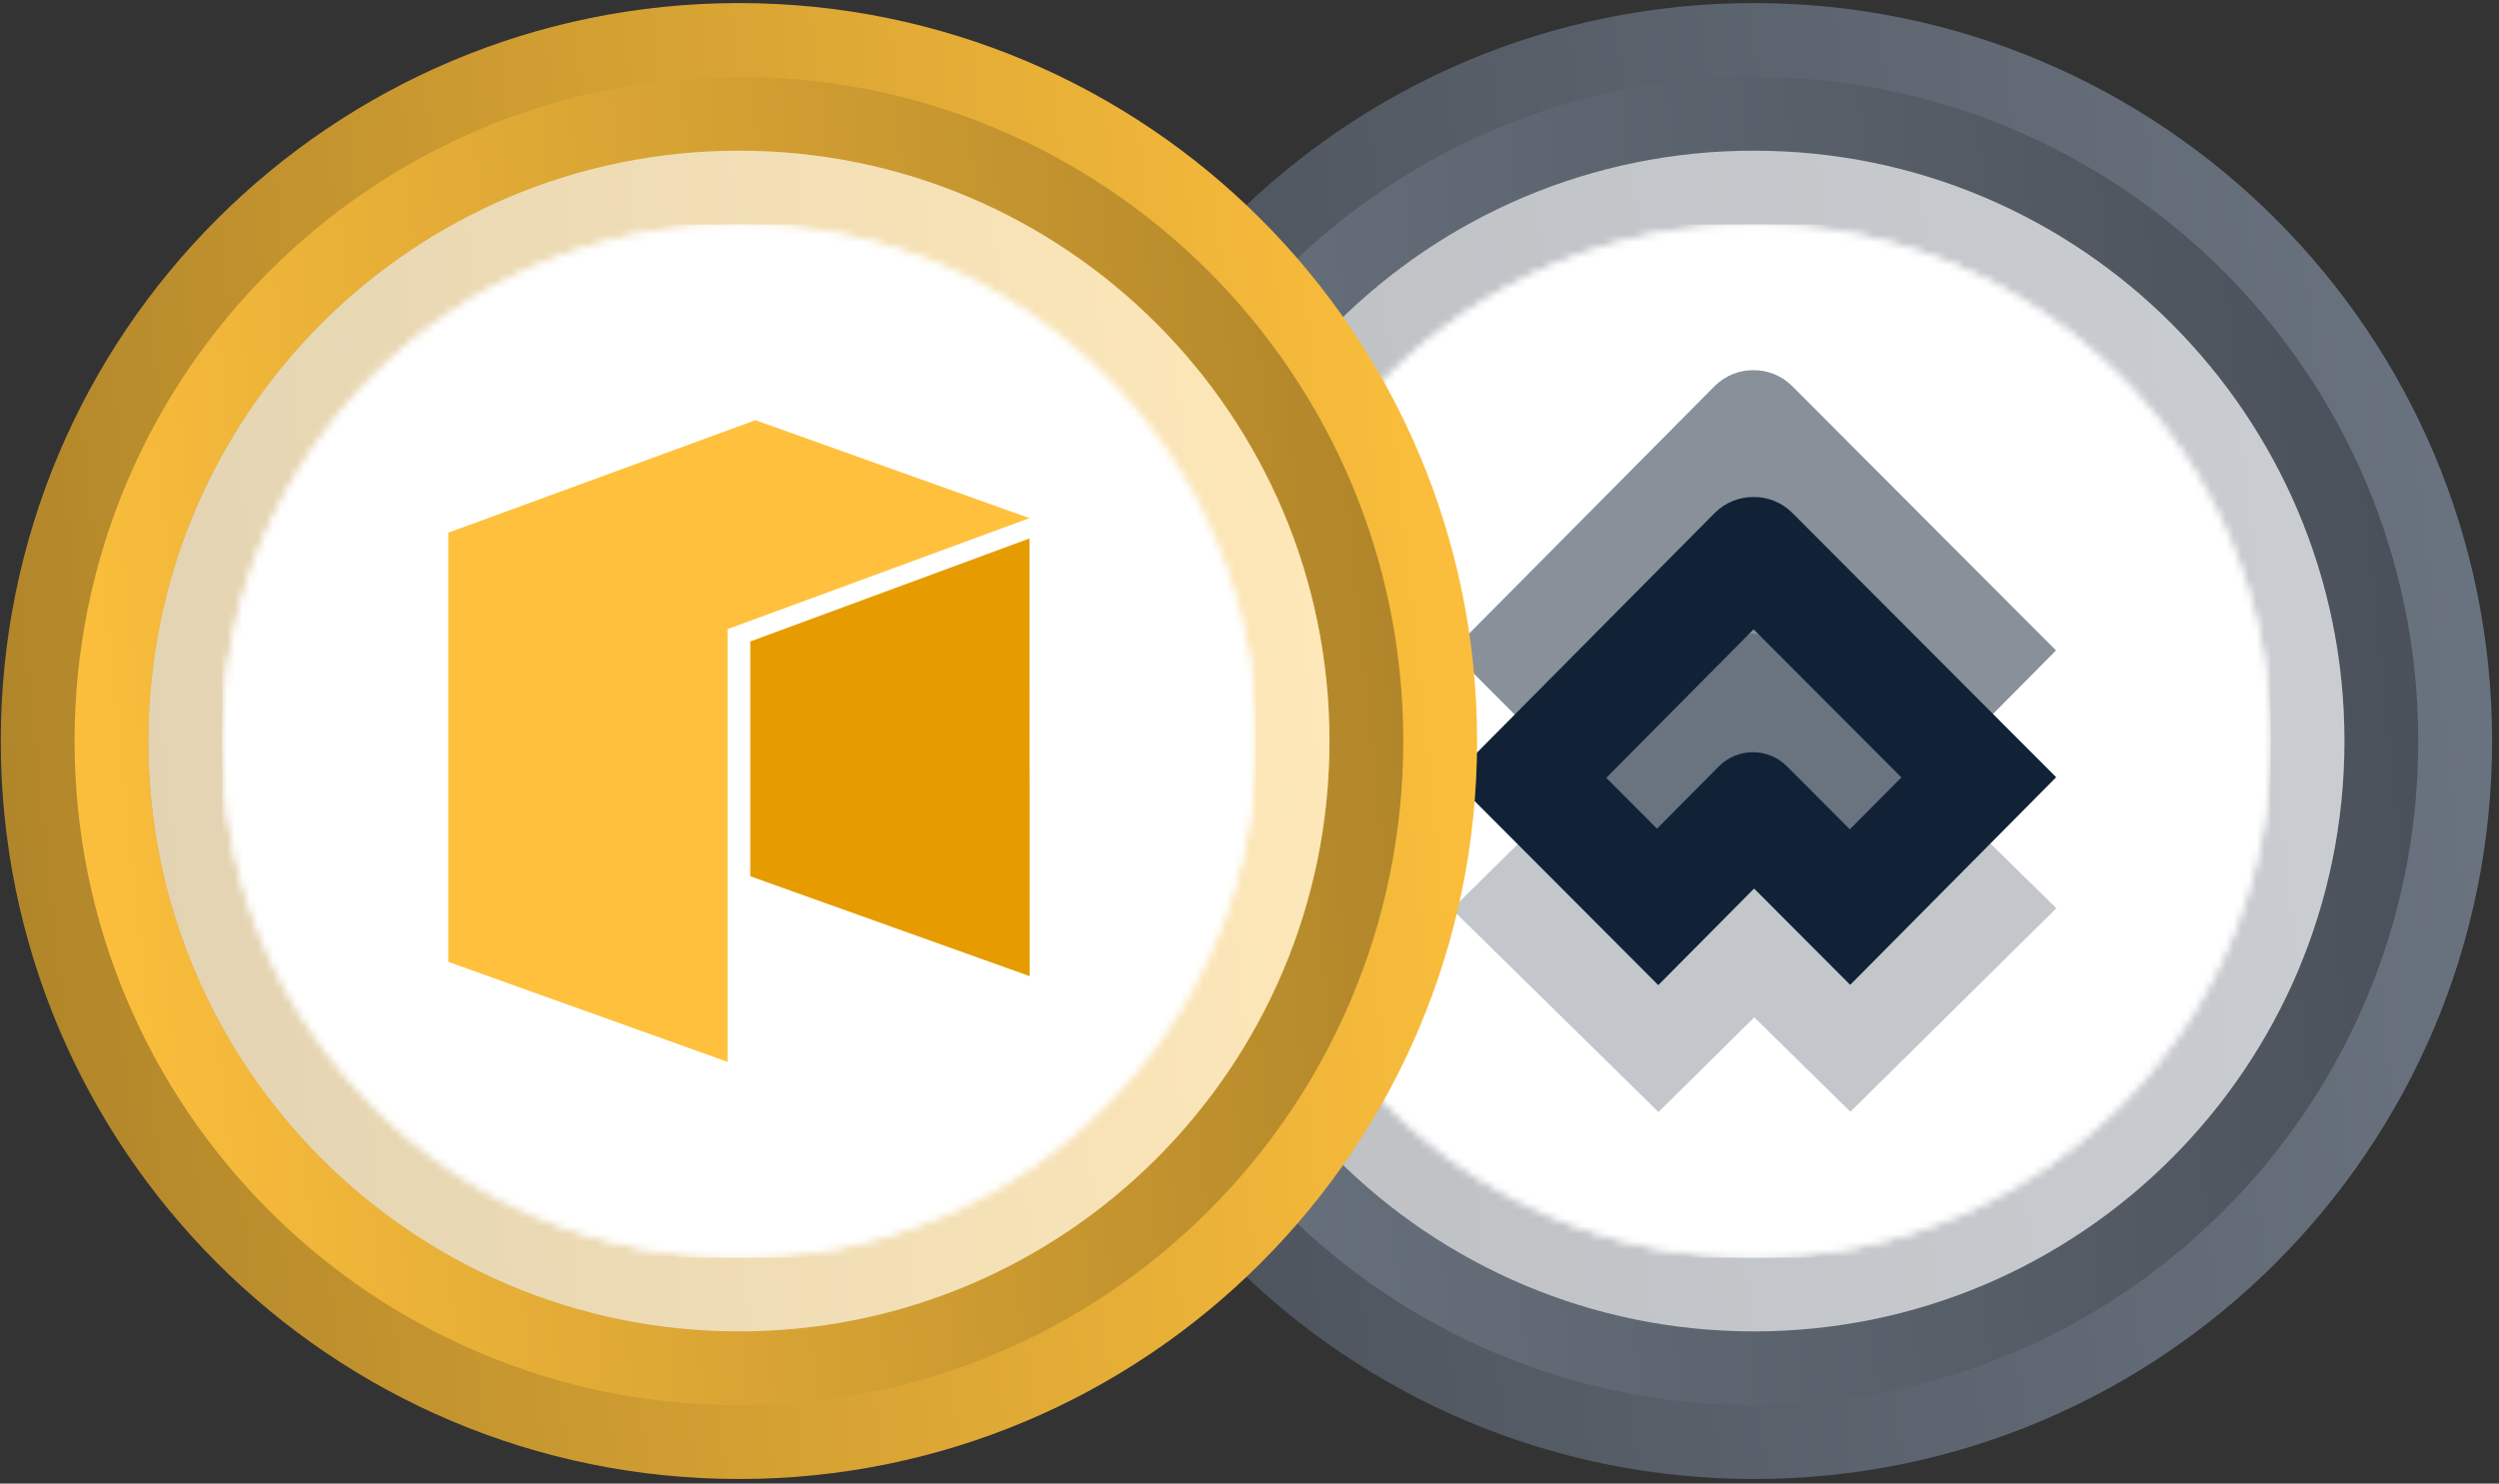 <svg width="325" height="193" viewBox="0 0 325 193" fill="none" xmlns="http://www.w3.org/2000/svg">
<rect x="0" y="0" width="325" height="193" fill="#333333" stroke="none"/>
<path d="M324.1 96.4C324.1 43.38 281.12 0.4 228.099 0.4C175.08 0.4 132.1 43.38 132.1 96.4C132.1 149.417 175.08 192.4 228.099 192.4C281.12 192.4 324.1 149.417 324.1 96.4Z" fill="url(#paint0_linear_863_121939)"/>
<path d="M141.7 96.4C141.7 144.118 180.384 182.8 228.102 182.8C275.82 182.8 314.5 144.118 314.5 96.4C314.5 48.681 275.82 10 228.102 10C180.384 10 141.7 48.681 141.7 96.4V96.4Z" fill="url(#paint1_linear_863_121939)"/>
<path d="M304.9 96.4C304.9 53.984 270.516 19.6 228.099 19.6C185.684 19.6 151.3 53.984 151.3 96.4C151.3 138.814 185.684 173.2 228.099 173.2C270.516 173.2 304.9 138.814 304.9 96.4Z" fill="url(#paint2_linear_863_121939)"/>
<path d="M304.9 96.4C304.9 53.984 270.516 19.6 228.099 19.6C185.684 19.6 151.3 53.984 151.3 96.4C151.3 138.814 185.684 173.2 228.099 173.2C270.516 173.2 304.9 138.814 304.9 96.4Z" fill="white" fill-opacity="0.64"/>
<mask id="mask0_863_121939" style="mask-type:alpha" maskUnits="userSpaceOnUse" x="160" y="29" width="136" height="135">
<path d="M295.3 96.4C295.3 59.288 265.212 29.2 228.099 29.2C190.988 29.2 160.9 59.288 160.9 96.4C160.9 133.512 190.988 163.6 228.099 163.6C265.212 163.6 295.3 133.512 295.3 96.4Z" fill="url(#paint3_linear_863_121939)"/>
<path d="M295.3 96.4C295.3 59.288 265.212 29.2 228.099 29.2C190.988 29.2 160.9 59.288 160.9 96.4C160.9 133.512 190.988 163.6 228.099 163.6C265.212 163.6 295.3 133.512 295.3 96.4Z" fill="white"/>
</mask>
<g mask="url(#mask0_863_121939)">
<g clip-path="url(#clip0_863_121939)">
<rect width="134.4" height="134.4" transform="translate(160.9 29.2)" fill="white"/>
<path d="M228.1 163.6C265.214 163.6 295.3 133.514 295.3 96.4C295.3 59.287 265.214 29.2 228.1 29.2C190.987 29.2 160.9 59.287 160.9 96.4C160.9 133.514 190.987 163.6 228.1 163.6Z" fill="white"/>
<path opacity="0.25" d="M257.363 108.261L233.154 84.475C231.754 83.099 229.916 82.418 228.085 82.431C226.254 82.423 224.419 83.109 223.022 84.489L198 109.215L188.824 118.266L205.493 134.644L215.689 144.662L228.151 132.348L240.647 144.627L240.913 144.364L267.437 118.154L257.363 108.261Z" fill="#122236"/>
<path opacity="0.5" d="M257.305 74.512L233.095 50.241C231.695 48.837 229.858 48.142 228.027 48.156C226.195 48.148 224.36 48.847 222.964 50.255L197.942 75.483L188.777 84.723L205.447 101.434L215.643 111.656L228.104 99.093L240.601 111.621L240.867 111.353L267.39 84.611L257.305 74.512Z" fill="#122236"/>
<path d="M257.326 91.009L233.116 66.738C231.716 65.334 229.878 64.639 228.047 64.653C226.216 64.645 224.38 65.345 222.984 66.752L197.962 91.98L188.798 101.22L205.468 117.932L215.664 128.153L228.125 115.59L240.622 128.118L240.888 127.85L267.411 101.108L257.326 91.009ZM223.519 99.715L215.496 107.798L208.901 101.186L228.06 81.868L247.275 101.131L240.576 107.885L232.414 99.702C229.958 97.234 225.974 97.24 223.519 99.715Z" fill="#122236"/>
</g>
</g>
<path d="M192.1 96.4C192.1 43.38 149.12 0.4 96.099 0.4C43.08 0.4 0.1 43.38 0.1 96.4C0.1 149.417 43.08 192.4 96.099 192.4C149.12 192.4 192.1 149.417 192.1 96.4Z" fill="url(#paint4_linear_863_121939)"/>
<path d="M9.7 96.4C9.7 144.118 48.384 182.8 96.102 182.8C143.82 182.8 182.5 144.118 182.5 96.4C182.5 48.681 143.82 10 96.102 10C48.384 10 9.7 48.681 9.7 96.4V96.4Z" fill="url(#paint5_linear_863_121939)"/>
<path d="M172.9 96.4C172.9 53.984 138.516 19.6 96.099 19.6C53.684 19.6 19.3 53.984 19.3 96.4C19.3 138.814 53.684 173.2 96.099 173.2C138.516 173.2 172.9 138.814 172.9 96.4Z" fill="url(#paint6_linear_863_121939)"/>
<path d="M172.9 96.4C172.9 53.984 138.516 19.6 96.099 19.6C53.684 19.6 19.3 53.984 19.3 96.4C19.3 138.814 53.684 173.2 96.099 173.2C138.516 173.2 172.9 138.814 172.9 96.4Z" fill="white" fill-opacity="0.64"/>
<mask id="mask1_863_121939" style="mask-type:alpha" maskUnits="userSpaceOnUse" x="28" y="29" width="136" height="135">
<path d="M163.3 96.4C163.3 59.288 133.212 29.2 96.099 29.2C58.988 29.2 28.9 59.288 28.9 96.4C28.9 133.512 58.988 163.6 96.099 163.6C133.212 163.6 163.3 133.512 163.3 96.4Z" fill="url(#paint7_linear_863_121939)"/>
<path d="M163.3 96.4C163.3 59.288 133.212 29.2 96.099 29.2C58.988 29.2 28.9 59.288 28.9 96.4C28.9 133.512 58.988 163.6 96.099 163.6C133.212 163.6 163.3 133.512 163.3 96.4Z" fill="white"/>
</mask>
<g mask="url(#mask1_863_121939)">
<g clip-path="url(#clip1_863_121939)">
<rect width="134.4" height="134.4" transform="translate(28.9 29.2)" fill="white"/>
<path d="M96.1 163.6C133.214 163.6 163.3 133.514 163.3 96.4C163.3 59.287 133.214 29.2 96.1 29.2C58.987 29.2 28.9 59.287 28.9 96.4C28.9 133.514 58.987 163.6 96.1 163.6Z" fill="white"/>
<path fill-rule="evenodd" clip-rule="evenodd" d="M98.249 54.663L58.3 69.295V125.127L94.618 138.138V81.843L133.885 67.402L98.249 54.663Z" fill="#FFC13D"/>
<path fill-rule="evenodd" clip-rule="evenodd" d="M97.573 83.449V113.991L133.9 126.98L133.884 70.048L97.573 83.449Z" fill="#E69C00"/>
</g>
</g>
<defs>
<linearGradient id="paint0_linear_863_121939" x1="324.1" y1="0.399" x2="114.447" y2="22.136" gradientUnits="userSpaceOnUse">
<stop stop-color="#6B7581"/>
<stop offset="1" stop-color="#494F58"/>
</linearGradient>
<linearGradient id="paint1_linear_863_121939" x1="141.701" y1="182.801" x2="330.388" y2="163.238" gradientUnits="userSpaceOnUse">
<stop stop-color="#6B7581"/>
<stop offset="1" stop-color="#494F58"/>
</linearGradient>
<linearGradient id="paint2_linear_863_121939" x1="304.9" y1="19.599" x2="137.178" y2="36.989" gradientUnits="userSpaceOnUse">
<stop stop-color="#6B7581"/>
<stop offset="1" stop-color="#494F58"/>
</linearGradient>
<linearGradient id="paint3_linear_863_121939" x1="168.806" y1="44.024" x2="284.43" y2="147.788" gradientUnits="userSpaceOnUse">
<stop stop-color="#00E599"/>
<stop offset="1" stop-color="#00AF92"/>
</linearGradient>
<linearGradient id="paint4_linear_863_121939" x1="192.1" y1="0.399" x2="-17.553" y2="22.136" gradientUnits="userSpaceOnUse">
<stop stop-color="#FFC13D"/>
<stop offset="1" stop-color="#AD8329"/>
</linearGradient>
<linearGradient id="paint5_linear_863_121939" x1="9.701" y1="182.801" x2="198.388" y2="163.238" gradientUnits="userSpaceOnUse">
<stop stop-color="#FFC13D"/>
<stop offset="1" stop-color="#AD8329"/>
</linearGradient>
<linearGradient id="paint6_linear_863_121939" x1="172.9" y1="19.599" x2="5.178" y2="36.989" gradientUnits="userSpaceOnUse">
<stop stop-color="#FFC13D"/>
<stop offset="1" stop-color="#AD8329"/>
</linearGradient>
<linearGradient id="paint7_linear_863_121939" x1="36.806" y1="44.024" x2="152.43" y2="147.788" gradientUnits="userSpaceOnUse">
<stop stop-color="#00E599"/>
<stop offset="1" stop-color="#00AF92"/>
</linearGradient>
<clipPath id="clip0_863_121939">
<rect width="134.4" height="134.4" fill="white" transform="translate(160.9 29.2)"/>
</clipPath>
<clipPath id="clip1_863_121939">
<rect width="134.4" height="134.4" fill="white" transform="translate(28.9 29.2)"/>
</clipPath>
</defs>
</svg>
